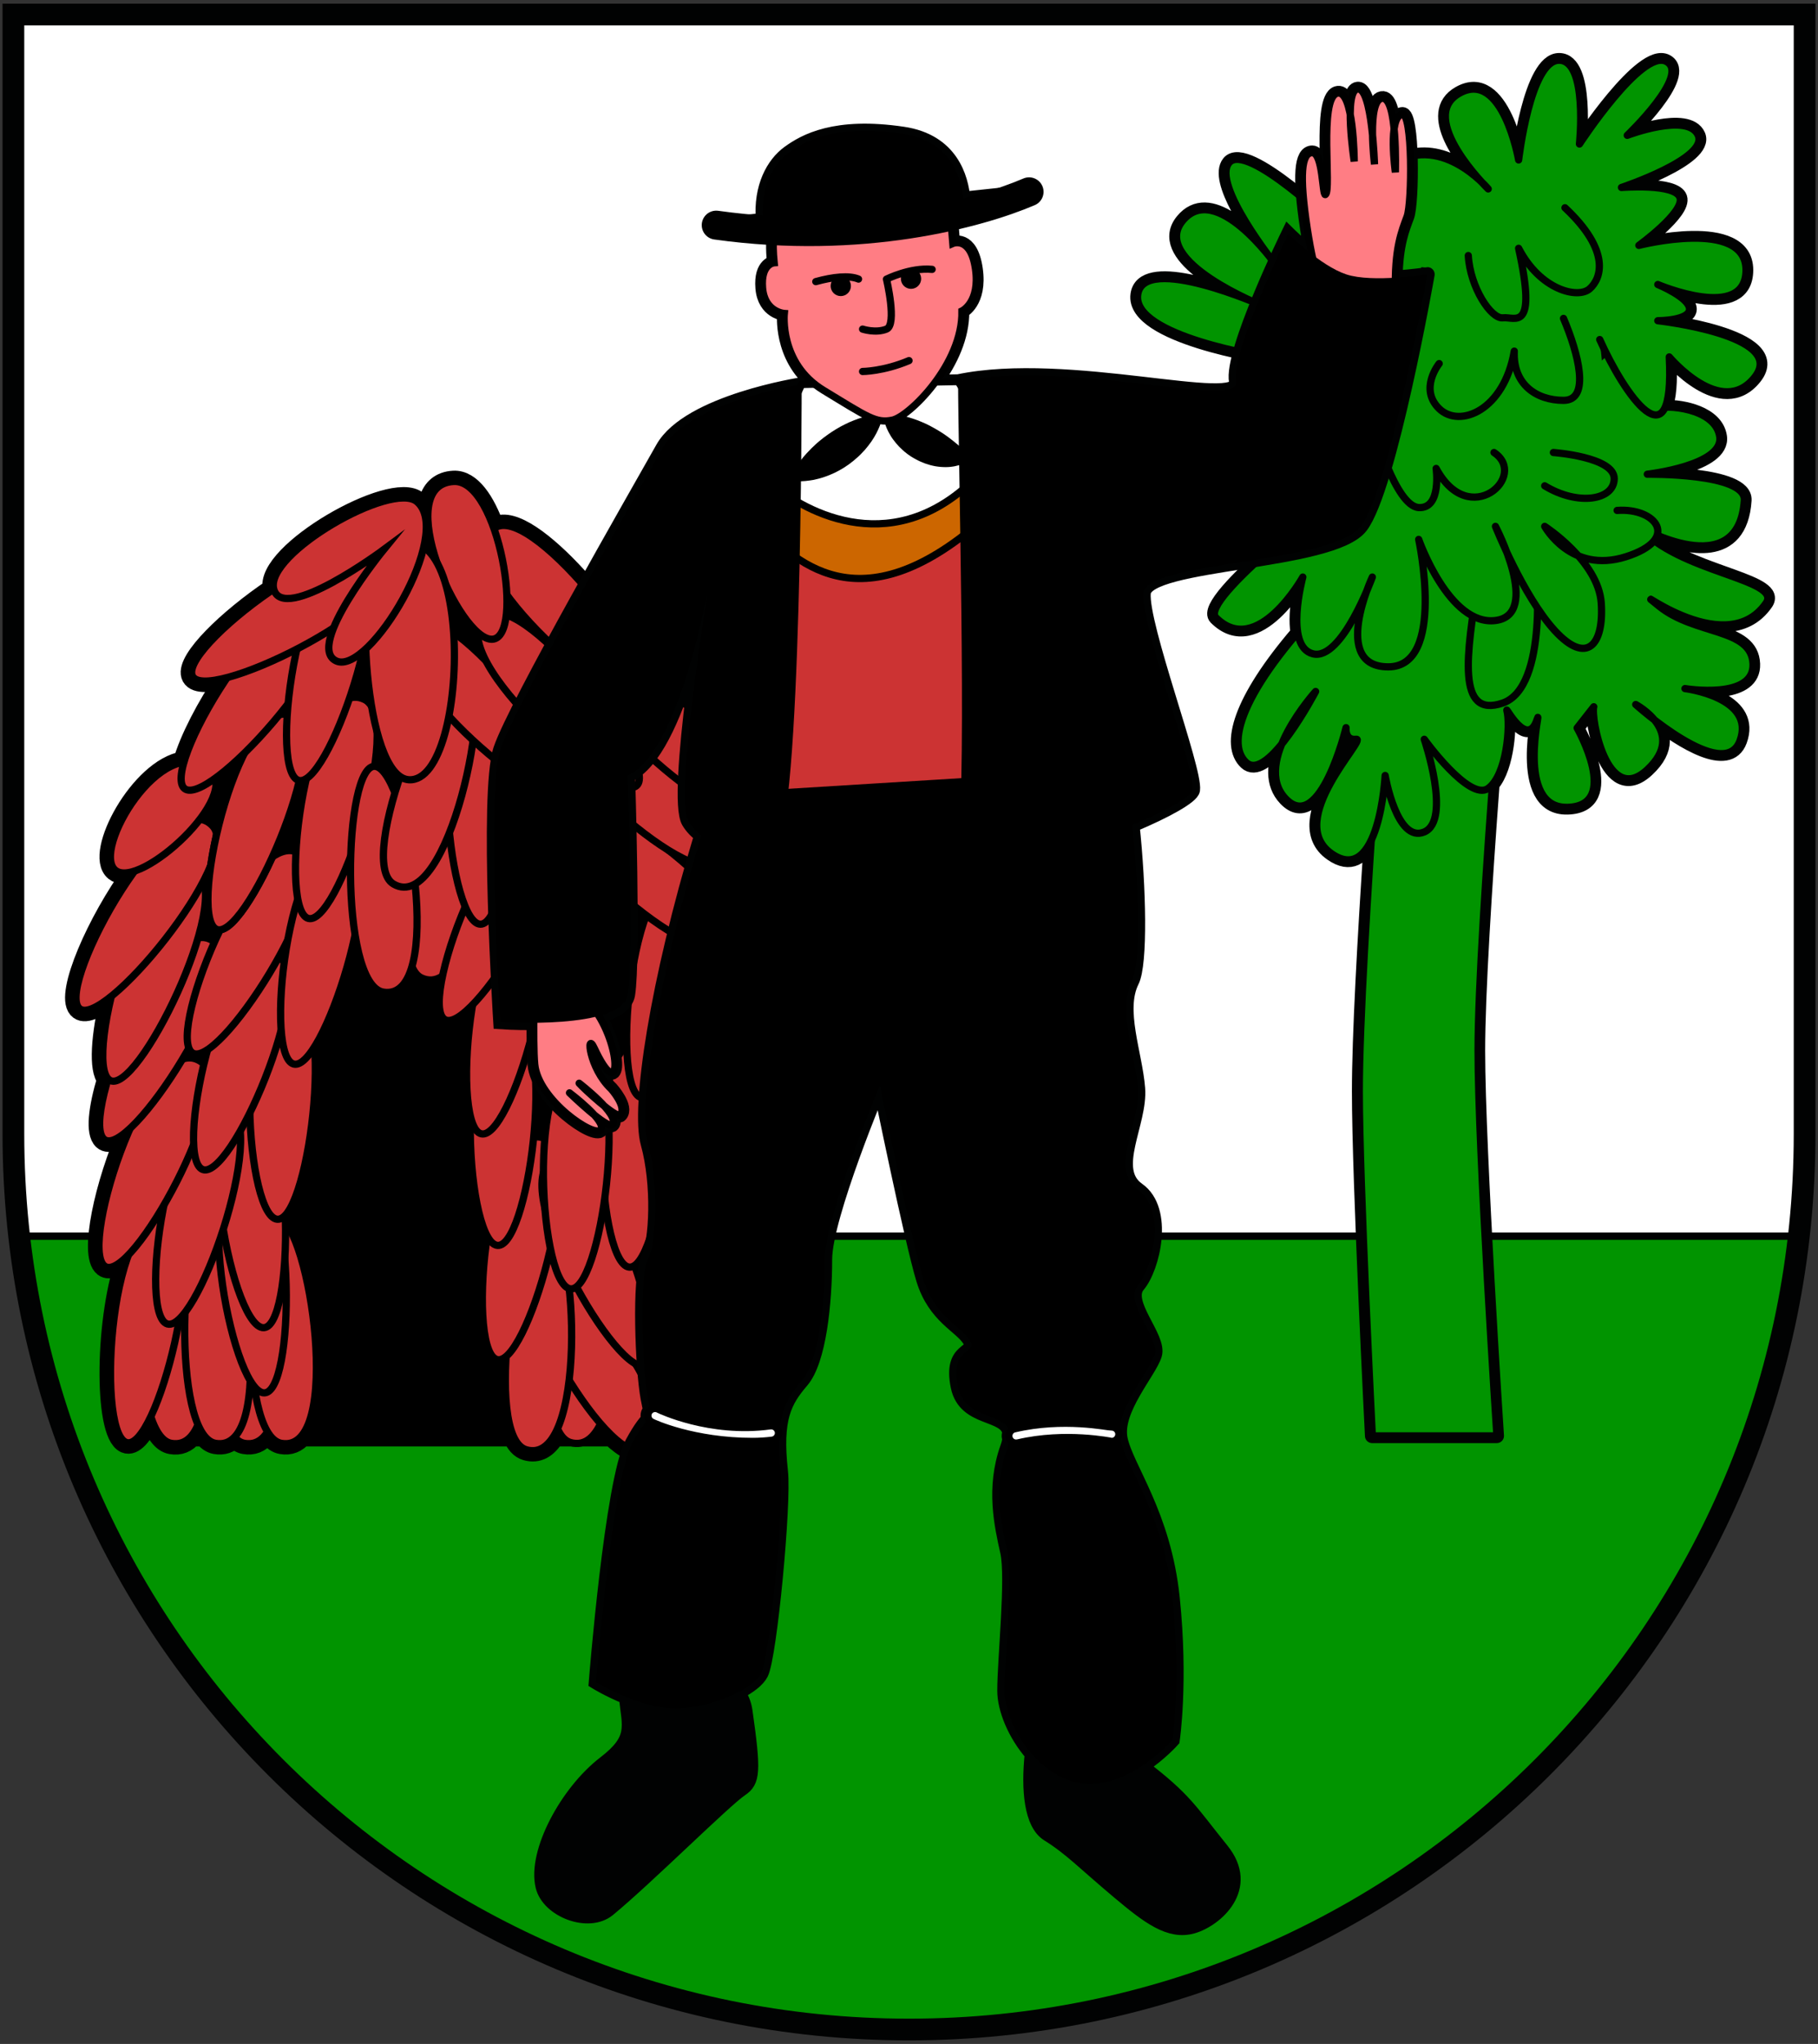 <?xml version="1.0" encoding="utf-8"?>
<!-- Generator: Adobe Illustrator 19.2.1, SVG Export Plug-In . SVG Version: 6.00 Build 0)  -->
<svg version="1.1" id="Layer_1" xmlns="http://www.w3.org/2000/svg" xmlns:xlink="http://www.w3.org/1999/xlink" x="0px" y="0px"
	 viewBox="0 0 2510.4 2822.6" style="enable-background:new 0 0 2510.4 2822.6;" xml:space="preserve">
<rect x="0" y="0" width="2510.4" height="2822.6" fill="#333333" stroke="none"/>
<style type="text/css">
	.st0{fill:#FFFFFF;stroke:#000000;stroke-width:10;stroke-miterlimit:10;}
	.st1{fill:#019400;stroke:#010202;stroke-width:10;}
	.st2{fill:none;stroke:#010202;stroke-width:30;}
	.st3{stroke:#010202;stroke-width:20;stroke-linecap:round;stroke-linejoin:round;}
	.st4{fill:#019400;stroke:#010202;stroke-width:10;stroke-linecap:round;stroke-linejoin:round;}
	.st5{stroke:#000000;stroke-width:30;stroke-miterlimit:10;}
	.st6{fill:#CC3333;stroke:#000000;stroke-width:10;stroke-miterlimit:10;}
	.st7{stroke:#010202;stroke-width:20;}
	.st8{fill:#010202;}
	.st9{fill:#FF7D84;stroke:#000000;stroke-width:10;stroke-miterlimit:10;}
	.st10{fill:#FF7D84;stroke:#000000;stroke-width:10;stroke-linecap:round;stroke-linejoin:round;stroke-miterlimit:10;}
	.st11{fill:#CC6600;stroke:#000000;stroke-width:10;stroke-miterlimit:10;}
	.st12{fill:none;stroke:#000000;stroke-width:10;stroke-linecap:round;stroke-linejoin:round;stroke-miterlimit:10;}
	.st13{stroke:#000000;stroke-width:10;stroke-miterlimit:10;}
	.st14{fill:none;stroke:#000000;stroke-width:40;stroke-linecap:round;stroke-linejoin:round;stroke-miterlimit:10;}
</style>
<g>
	<path class="st0" d="M2491.9,1566V20.1H18.5V1566c0,47.7,2.7,94.9,8,141.2h2457.5C2489.2,1660.9,2491.9,1613.7,2491.9,1566z"/>
	<path class="st1" d="M26.5,1707.2c70,616.7,593.2,1095.5,1228.7,1095.5s1158.7-478.8,1228.7-1095.5H26.5z"/>
</g>
<path class="st2" d="M18.5,20.1V1566c0,683.3,553.4,1236.7,1236.7,1236.7S2491.9,2249.3,2491.9,1566V20.1H18.5z"/>
<g>
	<path class="st3" d="M2284.1,746.6c1.9-2.5,3.3-4.9,4.1-7.4c40.4,16.9,115,36.2,120.5-48.3c2.5-37.9-134-36-134-36s106-12,100-52
		c-4.8-32.2-51.2-41.4-75.3-40.6c5.1-11.7,7.5-33.6,5.6-69.4c0,0,72,86.1,118,28.1s-133.8-78.1-133.8-78.1s43.8,0,43.8-16
		c0-15-38.5-31.8-43.3-33.8c8.2,3.4,121.3,49.2,121.3-20.2c0-72-148-34-148-34s63.5-46,56.8-66s-80.8-14-80.8-14s120-40,106-72
		s-98,0-98,0s88-84,54-102s-120,114-120,114s12-115.4-28-115.7c-40-0.3-56,137.7-56,137.7s-22-126-82-92
		c-48.7,27.6,8,97.3,31.1,122.6c-20.7-19.9-74.3-61.4-129.1-20.6c-70,52-72,84-72,84s-124-120-148-90c-19.2,23.9,33,98.9,54.9,128.1
		c-22.6-28-82.2-92.8-118.9-48.1c-38.2,46.4,64,97,100,112.9c-38.3-15.7-155.3-59.4-162-10.9c-8,58,178,86,178,86l100,188
		c0,0-194,148-170,172c57,57,120-56,120-56s-12.3,45.3-7,76.9c-80.4,94-96.8,155.3-71.3,179.1c12.6,11.7,31.5-3.6,49.2-25.4
		c-10.8,26.5-14.2,55,5.2,75.4c47.5,50,83.5-98,83.5-98s-2,18,14,16s-100,112-34,158c26.5,18.5,43.7,4.7,54.7-18.5
		c-9,135.3-16.5,271.3-16.5,346.5c0,124,18,476,18,476h172c0,0-26-394-26-532c0-78.3,9.5-227.9,19.9-367.7
		c20.7-23.9,24.9-84.4,19.8-102.3c-1.4-5,28.8,53.9,42,12c6.8-21.8-32,124,42,122s13.1-109.6,13.1-109.6l23-29.3
		c-4.5,14.2,17.9,138.9,73.9,86.9c30.6-28.4,23-52.6,9.8-68.7c37.1,28.6,102.6,71.1,118.2,28.7c19.7-53.7-56.8-69-73-71.6
		c16.2,2.2,92.8,10.3,91-34.4c-2-50-80-39.3-130-80c-53-43.1,90,80,148-4C2459.1,803.4,2347.3,793.2,2284.1,746.6z M2219.6,491.1
		l-7.7,6.7l-2.9-28.9C2212.2,476.1,2215.8,483.6,2219.6,491.1z"/>
	<g>
		<path class="st4" d="M1923,762.9h164c0,0-46,516-46,688c0,138,26,532,26,532h-172c0,0-18-352-18-476
			C1877,1320.9,1923,762.9,1923,762.9z"/>
		<path class="st4" d="M1840.7,820.9c-122,124-150,204-120,232s96-98,96-98s-89.1,98-41.5,148c47.5,50,83.5-98,83.5-98s-2,18,14,16
			s-100,112-34,158s74-108,74-108s16,94,54,78s0-128,0-128s62,86,88,68c26-18,31.5-88.4,26-108c-1.4-5,28.8,53.9,42,12
			c6.8-21.8-32,124,42,122s13.1-109.6,13.1-109.6l23-29.3c-4.5,14.2,17.9,138.9,73.9,86.9s-16-90-16-90s122,110,144,50s-76-72-76-72
			s96,16,94-34s-80-39.3-130-80c-53-43.1,90,80,148-4c22.9-33.2-122-42-176-106c0,0,138.4,80.2,146-36c2.5-37.9-134-36-134-36
			s106-12,100-52s-76.1-44.5-88.1-38.5l-7.9-124.7"/>
		<path class="st4" d="M2041,802.9c-16,100-30,190,34,168s46-190,46-190"/>
		<path class="st4" d="M2209,468.9c34,76,104,178,96,24c0,0,72,86.1,118,28.1c46-58.1-133.8-78.1-133.8-78.1s43.8,0,43.8-16
			s-43.8-34-43.8-34s121.8,52,121.8-20s-148-34-148-34s63.5-46,56.8-66s-80.8-14-80.8-14s120-40,106-72s-98,0-98,0s88-84,54-102
			s-120,114-120,114s12-115.4-28-115.7s-56,137.7-56,137.7s-22-126-82-92s40,132,40,132s-68-82-138-30s-72,84-72,84s-124-120-148-90
			s64,140,64,140s-82-116-128-60s112,118,112,118s-166-74-174-16s178,86,178,86l100,188c0,0-194,148-170,172c57,57,120-56,120-56
			s-26,96,14,106s82-106,82-106s-58,124,22,124s42-176,42-176s42,120,106,112s0-130,0-130s38,96,82,144s68,20,64.1-38
			s-78.1-106-78.1-106s36,66,112,42s42-68-12-64"/>
		<path class="st4" d="M2133,670.9c46,28,96,20,96-10s-84-36-84-36"/>
		<path class="st4" d="M2063,624.9c48,32-33.8,108-79.9,22c0,0,7.9,56-24.1,54s-62-110-62-110"/>
		<path class="st4" d="M2161,286.9c64,60,50,98,34,112s-68,2-98-56c26,118-5.2,94-21.6,96c-16.4,2-45.4-42-47.9-86"/>
		<path class="st4" d="M2159,439.7c20,47.2,38,113.2,0,113.2s-70.1-22.6-68-68c-14,82-75.4,106.9-103.7,79.5
			c-28.3-27.5,0-62.3,0-62.3"/>
	</g>
</g>
<g>
	<path class="st5" d="M1045.6,1120.9c48.5-37.7-68.8-136.8-155.7-183.2c-21.9-69-160-235.1-205.4-209.4c-0.9,0.5-1.7,1-2.5,1.6
		c-13.1-37.2-32.5-66.1-55.6-64.9c-36,1.9-41.1,39.5-31.4,82.9l-7.9-2.7c3.6-22.7,1-41.8-11.3-52.3
		c-34.4-29.4-210.7,71.9-197.9,120.6c-63.2,42.5-119.4,97.7-112.9,118.7c3.3,10.6,22.2,10.6,48.6,3.6
		c-27.8,40.9-50.8,85.7-59.7,116.7c-59.8,9.2-122.8,127-94.6,149.5c6,4.8,15.3,4.6,26.4,1c-51.2,70.2-94.2,169.5-77,189
		c7.3,8.2,24.1,0.7,44.9-16.1c-12.9,53.5-16.6,101.5-4.5,114.1c-12.2,40.7-16.1,74.1-5.8,83.3c7.2,6.4,20.4-0.2,36.2-15
		c-34.4,77.3-55.1,174.9-35.4,190.1c7.3,5.6,19.2-1,33.2-15.5c-31.7,83.9-33.3,246.3-3.8,258.9c10.3,4.4,22.6-10.3,34.6-35.4
		c6.8,20.8,16.1,34.7,28.3,36.8c11.7,2.1,20.9-2,28.1-10.7v0H282c4.6,5.9,9.8,9.6,15.6,10.6c10.7,1.9,19.3-1.4,26.2-8.5
		c4.1,4.6,8.7,7.6,13.8,8.5c11.7,2.1,20.9-2,28.1-10.6h7.3c4.6,5.9,9.8,9.6,15.6,10.6c11.7,2.1,20.9-2,28.1-10.6h292
		c4.4,10.3,10.3,17.2,18,19.4c16.1,4.8,28.7-3.3,38.3-19.4h79.9c17.7,16.9,34.2,25.7,46.8,21.1c29.1-10.6,22.8-48.9,0.7-93.4
		l154.7-746.5l-33.7-41.2C1027,1126.7,1038.2,1126.6,1045.6,1120.9z M260.8,1447.4c0.9,2.4,2.2,4.4,3.7,5.7c0,0,0.1,0.1,0.1,0.1v7.8
		c-4.2-0.5-8.4,0.1-12.6,1.5C255,1457.6,257.9,1452.5,260.8,1447.4z M226.4,1664.2c-1.3,6.4-2.5,12.8-3.6,19.2
		c-3.1-0.1-6.1,0.4-9,1.4C218,1678.2,222.2,1671.3,226.4,1664.2z"/>
	<g>
		<path class="st6" d="M787.6,1992c-60.1-17.8-14.2-324.2,29.4-310.5C860.6,1695.2,871.5,2016.8,787.6,1992z"/>
		<path class="st6" d="M653.7,1047c41.2,19.7,8,339.8-71.6,303.5C525.1,1324.5,612.4,1027.3,653.7,1047"/>
		<path class="st6" d="M891.6,2003.6c-58.9,21.5-204.4-252.1-161.2-267C773.6,1721.8,973.8,1973.6,891.6,2003.6z"/>
		<path class="st6" d="M726.6,2002c-60.1-17.8-14.2-324.2,29.4-310.5C799.6,1705.2,810.5,2026.8,726.6,2002z"/>
		<path class="st6" d="M753.1,1572.6c57.3,25.2-26.9,323.4-68.4,304.3C643.2,1857.7,673,1537.3,753.1,1572.6z"/>
		<path class="st6" d="M773.7,1596.9c61.6-11.7,160.9,281.8,115.9,289.5S687.7,1613.2,773.7,1596.9z"/>
		<path class="st6" d="M891.8,1438.6c60.3,16.9,19,324-24.8,310.9C823.3,1736.4,807.6,1415.1,891.8,1438.6z"/>
		<path class="st6" d="M810.8,1468.6c60.3,16.9,19,324-24.8,310.9C742.3,1766.4,726.6,1445.1,810.8,1468.6z"/>
		<path class="st6" d="M709.8,1408.6c60.3,16.9,19,324-24.8,310.9C641.3,1706.4,625.6,1385.1,709.8,1408.6z"/>
		<path class="st6" d="M731.9,1261c57.3,25.4-27.7,323.3-69.2,304.1C621.3,1545.9,651.9,1225.6,731.9,1261z"/>
		<path class="st6" d="M952.9,1211c57.3,25.4-27.7,323.3-69.2,304.1C842.3,1495.9,872.9,1175.6,952.9,1211z"/>
		<path class="st6" d="M995.6,1302.9c-49.5,38.4-271.7-177.6-235.1-204.9C797.1,1070.5,1064.7,1249.2,995.6,1302.9z"/>
		<path class="st6" d="M995.6,1191.9c-49.5,38.4-271.7-177.6-235.1-204.9C797.1,959.5,1064.7,1138.2,995.6,1191.9z"/>
		<path class="st6" d="M1045.6,1120.9c-49.5,38.4-271.7-177.6-235.1-204.9C847.1,888.5,1114.7,1067.2,1045.6,1120.9z"/>
		<path class="st6" d="M761.4,1132.8c48.3,39.9-113.8,303.9-148.5,274.2C578.1,1377.4,693.9,1077.2,761.4,1132.8z"/>
		<path class="st6" d="M671.9,964.3c61,14.1,33.6,322.8-10.7,311.7C616.8,1264.9,586.7,944.6,671.9,964.3z"/>
	</g>
	<g>
		<path class="st6" d="M332.5,1681.2c44.9,8.7,91.2,327.1,5.1,312C275.9,1982.3,287.7,1672.4,332.5,1681.2"/>
		<path class="st6" d="M231.5,1681.2c44.9,8.7,91.2,327.1,5.1,312C174.9,1982.3,186.7,1672.4,231.5,1681.2"/>
		<path class="st6" d="M233.7,1685.7c58,23.6-18,324-60,306C131.7,1973.8,152.7,1652.7,233.7,1685.7z"/>
		<path class="st6" d="M292.5,1681.2c44.9,8.7,91.2,327.1,5.1,312C235.9,1982.3,247.7,1672.4,292.5,1681.2"/>
		<path class="st6" d="M383.5,1681.2c44.9,8.7,91.2,327.1,5.1,312C326.9,1982.3,338.7,1672.4,383.5,1681.2"/>
		<path class="st6" d="M346.6,1612c62,8.7,61.8,318.6,16.7,311.4C318.1,1916.2,259.9,1599.8,346.6,1612z"/>
		<path class="st6" d="M345.6,1522c62,8.7,61.8,318.6,16.7,311.4C317.1,1826.2,258.9,1509.8,345.6,1522z"/>
		<path class="st6" d="M316,1528c55.7,28.7-46.5,321.2-86.7,299.6S238.2,1488,316,1528z"/>
		<path class="st6" d="M278.6,1466.9c50.3,37.3-98.1,309.3-134.3,281.4C108.1,1720.4,208.4,1414.7,278.6,1466.9z"/>
		<path class="st6" d="M404.9,1372.5c60.4,16.7,19.9,323.9-24,310.9S320.6,1349.1,404.9,1372.5z"/>
		<path class="st6" d="M384.9,1321.2c53.7,32.3-68,317.3-106.7,293S310,1276,384.9,1321.2z"/>
		<path class="st6" d="M297.3,1301.8c47.6,40.8-119.6,301.7-153.8,271.3S230.9,1244.9,297.3,1301.8z"/>
		<path class="st6" d="M418.3,1181.8c47.6,40.8-119.6,301.7-153.8,271.3S351.9,1124.9,418.3,1181.8z"/>
		<path class="st6" d="M481.7,1166.8c56.5,27-37.2,322.4-78,301.9C362.8,1448.3,402.8,1129.1,481.7,1166.8z"/>
		<path class="st6" d="M272.1,1204c52,35-83.7,313.6-121.1,287.4C113.5,1465.1,199.5,1155.1,272.1,1204z"/>
		<path class="st6" d="M293.8,1140.8c42.4,46.2-154.7,285.3-185,251.1S234.7,1076.4,293.8,1140.8z"/>
		<path class="st6" d="M407.5,990.7c53.3,32.9-71.4,316.6-109.9,291.9C259.2,1257.9,333.1,944.8,407.5,990.7z"/>
		<path class="st6" d="M503.4,966c56.4,27.3-38.7,322.2-79.5,301.6C383.2,1246.9,424.7,927.9,503.4,966z"/>
		<path class="st6" d="M288.9,1061.7c47.1,36.7-95.6,167.3-129.5,140.2S223.2,1010.4,288.9,1061.7z"/>
		<path class="st6" d="M407.5,990.7c53.3,32.9-71.4,316.6-109.9,291.9C259.2,1257.9,333.1,944.8,407.5,990.7z"/>
		<path class="st6" d="M448.9,844.7c40.3,47.9-166.7,278.4-195.5,242.9S392.6,777.8,448.9,844.7z"/>
		<path class="st6" d="M494.9,776.7c55.9,28.2-44,321.5-84.4,300.2C370.1,1055.6,416.8,737.3,494.9,776.7z"/>
		<path class="st6" d="M537.1,779.5c19.6,59.5-258.5,196.3-272,152.6C251.7,888.5,509.8,696.4,537.1,779.5z"/>
		<path class="st6" d="M529.4,1370.1c-61.9-9.9-55.6-319.7-10.6-311.7S615.8,1384,529.4,1370.1z"/>
		<path class="st6" d="M543.5,1220.9c-54.2-31.5,63-318.4,102.1-294.7C684.6,949.9,619.1,1264.9,543.5,1220.9z"/>
		<path class="st6" d="M573.6,858.2c54.5-30.8,242.9,215.2,202.7,237C736.1,1117,497.4,901.3,573.6,858.2z"/>
		<path class="st6" d="M684.6,728.2c54.5-30.8,242.9,215.2,202.7,237S608.4,771.3,684.6,728.2z"/>
		<path class="st6" d="M674.6,849.2c54.5-30.8,242.9,215.2,202.7,237C837.1,1108,598.4,892.3,674.6,849.2z"/>
		<path class="st6" d="M626.5,664.9c62.6-3.3,98.7,216.3,53,217.9C633.8,884.3,539.1,669.5,626.5,664.9z"/>
		<path class="st6" d="M564.6,1076.8c-62.5-3.8-76.2-279.7-41.3-309.1C657.2,654.9,651.9,1082.1,564.6,1076.8z"/>
	</g>
	<path class="st6" d="M575.9,692.9c51.5,44-66.3,240.4-111.5,219.9C420.5,892.9,530,758.9,530,758.9S390.9,862.2,378,813.5
		C365.2,764.7,541.5,663.5,575.9,692.9z"/>
</g>
<g>
	<path class="st7" d="M1926.8,383.5c0.8-46.5,10-67.9,16.2-84.6c7-19,7.9-144-7-141c-6.2,1.2-9.4,9.4-10.9,20.1
		c-2.2-23.2-7-44-17.1-42.1c-10.9,2-13.1,27.2-12.7,50.6c-3-29.7-8.9-64.7-20.5-63.6c-7.8,0.8-10.3,16.3-10.3,34.9
		c-3.5-17.9-9.2-31.8-18.4-28.9c-25,8-7,134.5-15.8,139.8c-4.3,2.6-3.2-57.8-18.2-57.8s-18,31-7,104c2.1,14.1,4.3,26,6.4,36.1
		c-18.5-14.3-32.4-28.1-32.4-28.1s-80,164-72,204s-232-32-384,0l-31.3,0.6c20.3-27.5,37.3-62.6,36.6-97.9c0,0,25.3-12,18.7-58
		s-31.3-35.3-31.3-35.3l-3.1-37.6c46.3-10.4,83.3-23,108.4-33.7l-91.2,9.7c-2.5-28.8-16.3-79.8-82.8-89.7c-93.8-14-136,10-158,26
		c-21,15.3-39,46.9-35.4,93.1l-64.6,6.9c28,3.9,55.2,6.4,81.5,7.8c-3.2,9.6-3.5,23.4-1.5,44.2c0,0-18.7,1.3-16,34.7
		c2.7,33.3,30,35.3,30,35.3s-6.3,59.3,42,97.7l-18,0.3c0,0-156,24-192,88s-204,356-224,416s0,376.4,0,376.4s19.8,1.4,46,1.2
		c-0.1,22.3,0.1,44.7,1.3,57.3c4.7,49.1,82.7,102.4,91.3,90.4c3.1-4.4-1.7-12.3-9.2-20.6c11.7,9.4,22.5,16.5,25.2,13.2
		c4.3-5.3-2-15.3-11.3-25.5c10.5,8.4,19.9,14.6,22.1,12.2c9.8-10.7-12.5-35.7-12.5-35.7c-31-29-34.7-80.7-23.6-56.8
		c35.4,76.1,38.6,8.3,6.6-44.1c21.6-5.8,37.7-15.1,40-29.6c8-49.5,0-302.5,0-302.5c72-32,112-264,112-264s-49,293.9-28,328
		c4.7,7.7,10.7,13.8,17.5,18.7c-61.3,202.2-87.6,375.9-73.9,425.3c15.6,56,12.4,136,0,160.3c-12.4,24.3-7.6,151.7,0,191.7
		c1.5,7.8,2.6,13,3.3,16.6c-0.7,0.6-1.3,1.4-1.9,2.2c-1.8,3-1.9,6.6-0.4,9.6c-3.6,4.1-10.6,11.4-22.6,33.6c-28,52-50,330-50,330
		s17.5,10.8,41.6,20.6c4.4,41.5,13.7,58.1-29.6,91.4c-52,40-96.9,123.3-85.5,170.1c8,33,63.1,54.5,90.6,31.8
		c52.5-43.2,160.3-150.7,183-165.9c16.6-11.1,18-24,6-108c-1.5-10.3-5.1-18.7-10.2-25.7c15.8-8.1,27.8-17.5,32.2-26.3
		c12-24,31.9-235,27-278.7c-8.1-73.3,5-97.3,29-125.3s32-108,32-167.7c0-59.7,76-240.3,76-240.3s44,216,60,268s52,64,64,84
		s-28,8-16.3,64c9.9,47.5,66.5,34.6,71.3,63.7c-0.9,2-1.3,4.3-0.7,6.6c0.2,0.7,0.4,1.4,0.7,2c-0.5,3.4-1.4,7.3-3,11.7
		c-20,56-8,108,0,144s-4,148-4,192c0,24.9,14.1,60,37.9,87.2c-5.2,50.1-0.8,96.4,22.1,110.8c32,20,48,38,98,80
		c40.9,34.3,70,56.5,102,47.3c32-9.3,82-53.3,40-105.3c-44-54.5-50.4-69.7-110.8-115.7c25.7-16.9,42.8-36.3,42.8-36.3s12-80,0-196
		s-64-180-72-220s40-92,47.4-116s-43.4-72-23-96c20.4-24,39.6-104-0.2-132s3.8-92,0-140s-28.2-108-8.2-148
		c12-24.1,9.6-129.4,0.5-215.5c46.9-19.6,82.2-39.5,83.5-48.5c4-28-72-228-68-272s260-40,300-92c40-52,92-348,92-348
		S1951.1,382,1926.8,383.5z"/>
	<g>
		<g>
			<path class="st8" d="M863,2314.9c0,64,24,80-28,120s-96.9,123.3-85.5,170.1c8,33,63.1,54.5,90.6,31.8
				c52.5-43.2,160.3-150.7,183-165.9c16.6-11.1,18-24,6-108S863,2314.9,863,2314.9z"/>
			<path class="st8" d="M1435,2362.9c-16,68-20,150,12,170s48,38,98,80c40.9,34.3,70,56.5,102,47.3s82-53.3,40-105.3
				c-47.7-59-51.2-72-127.2-128S1435,2362.9,1435,2362.9z"/>
		</g>
		<path class="st9" d="M1927,403.9c-2-61,9-86,16-105s7.9-144-7-141c-19.9,4-9.2,80-9.2,80s3.4-106.1-18.8-102
			c-20.7,3.8-10,91-10,91s-3.2-106-23.2-104s-4.8,100-4.8,100s-0.4-101.5-24-94c-25,8-7,134.5-15.8,139.8
			c-4.3,2.6-3.2-57.8-18.2-57.8s-18,31-7,104s23,89,23,89H1927z"/>
		<path class="st10" d="M823,1396.9c36.3,52.9,34.2,129.3-2.6,50.2c-11.1-23.9-7.4,27.8,23.6,56.8c0,0,22.3,25,12.5,35.7
			c-5.2,5.7-51.6-37.5-56.8-43.7c0,0,56.8,43.7,46,57c-6.3,7.8-59.3-43.7-59.3-43.7s52,39,43.3,51c-8.7,12-86.7-41.3-91.3-90.4
			c-3-31.6,0-124.3,0-124.3"/>
		<g>
			<path d="M995,1070.9c8.6-25.4,132.4,24,260.2,0s259.8-76,283.8-48s44,292,24,332s4.4,100,8.2,148s-39.8,112,0,140
				s20.7,108,0.2,132c-20.4,24,30.4,72,23,96s-55.4,76-47.4,116s60,104,72,220s0,196,0,196s-60,68-124,60s-108-84-108-128
				s12-156,4-192s-20-88,0-144c20-56-56.6-28-68.3-84s28.3-44,16.3-64s-48-32-64-84s-60-268-60-268s-76,180.6-76,240.3
				c0,59.7-8,139.7-32,167.7s-37.1,52-29,125.3c4.9,43.7-15,254.7-27,278.7s-80,52-128,48s-100-36-100-36s22-278,50-330
				s29.1-22,21.6-62s-12.4-167.4,0-191.7c12.4-24.3,15.6-104.3,0-160.3S915,1306.9,995,1070.9z"/>
			<g>
				<path class="st0" d="M1039.2,1990.6c-81,0-136.3-25-139.8-27.1c-4.7-2.9-6.2-9-3.4-13.7c2.9-4.7,9-6.2,13.7-3.4
					c0.9,0.5,70.6,34,153.9,22.6c5.5-0.7,10.5,3.1,11.3,8.6c0.7,5.5-3.1,10.5-8.6,11.3C1057.3,1990,1048.2,1990.6,1039.2,1990.6z"/>
			</g>
			<g>
				<path class="st0" d="M1403,1992.9c-4.5,0-8.6-3.1-9.7-7.7c-1.3-5.4,2.1-10.8,7.4-12c68-16,129.4-2.3,133.7-2.6
					c5.5-0.3,10.3,3.9,10.6,9.4s-3.9,10.3-9.4,10.6c-1,0.1-63.9-13.5-130.3,2.1C1404.5,1992.8,1403.8,1992.9,1403,1992.9z"/>
			</g>
		</g>
		<g>
			<g>
				<polygon class="st0" points="1107,530.9 1323,526.9 1515,830.9 979,806.9 				"/>
				<path class="st11" d="M1363,642.9c-114,132-240,72-294,28v186l302-18L1363,642.9z"/>
				<path class="st6" d="M1371,1076.9l-324,20V723.4c57,59.4,150,143.5,324-18.5V1076.9z"/>
				<g>
					<path d="M1219,570.9c0,0,0.2,0,0.6,0c0.4,0,0.9,0,1.6,0c0.7,0,1.5,0,2.5,0.1c0.5,0,1,0.1,1.5,0.1c0.5,0,1.1,0.1,1.7,0.1
						c2.4,0.2,5.1,0.5,8.2,0.9c3,0.4,6.3,1,9.8,1.8c3.5,0.7,7,1.7,10.7,2.7c3.6,1.1,7.4,2.3,11.1,3.7c1.8,0.7,3.7,1.4,5.5,2.2
						c1.8,0.7,3.7,1.6,5.5,2.4c1.8,0.8,3.6,1.7,5.4,2.6c0.9,0.4,1.8,0.9,2.6,1.4c0.9,0.5,1.7,0.9,2.6,1.4c3.5,1.9,6.8,3.9,10.1,5.9
						c1.6,1,3.2,2,4.8,3.1c1.6,1,3.1,2.1,4.6,3.2c1.5,1.1,3,2.2,4.4,3.3c1.4,1,2.8,2.2,4.2,3.3c1.4,1,2.7,2.2,4,3.3
						c1.3,1,2.6,2.1,3.9,3.2c1.3,1,2.5,2,3.7,3.1c1.2,1.1,2.3,1.9,3.4,2.9c0.6,0.5,1.1,1,1.6,1.4c0.5,0.4,1,0.8,1.5,1.3
						c1,0.9,2,1.6,2.8,2.4c1.8,1.5,3.2,2.7,4.3,3.6c0.5,0.4,0.9,0.8,1.2,1.1c0.3,0.2,0.4,0.4,0.4,0.4s-0.1,0.1-0.4,0.4
						c-0.3,0.2-0.7,0.6-1.2,1.1c-0.5,0.5-1.2,1-2,1.6c-0.8,0.6-1.7,1.3-2.8,1.9c-1,0.7-2.2,1.3-3.5,2c-1.3,0.8-2.8,1.3-4.3,2
						c-0.8,0.3-1.6,0.6-2.4,0.9c-0.8,0.3-1.7,0.6-2.6,0.8c-1.8,0.5-3.7,1-5.7,1.4c-2,0.4-4,0.6-6.2,0.9c-2.1,0.2-4.3,0.3-6.6,0.3
						c-1.2,0-2.3,0-3.4-0.1c-1.2,0-2.3-0.1-3.5-0.2c-1.2-0.1-2.3-0.2-3.5-0.4c-1.2-0.2-2.4-0.3-3.5-0.5c-2.3-0.4-4.7-1-7.1-1.6
						c-2.3-0.7-4.7-1.4-7-2.2c-4.6-1.7-9.1-3.7-13.4-6.1c-1.1-0.6-2.1-1.2-3.2-1.8c-1-0.6-2.1-1.3-3.1-1.9c-2-1.3-4-2.7-5.9-4.2
						c-1.9-1.4-3.7-3-5.4-4.5c-1.7-1.6-3.4-3.2-5-4.8c-3.1-3.3-5.9-6.7-8.4-10.1c-2.5-3.4-4.5-6.9-6.3-10.3
						c-1.7-3.4-3.2-6.6-4.2-9.7c-1.1-3-1.9-5.8-2.4-8.1c-0.3-1.2-0.5-2.2-0.6-3.2c-0.2-0.9-0.3-1.8-0.4-2.5
						c-0.1-0.7-0.1-1.2-0.1-1.6C1219,571.1,1219,570.9,1219,570.9z"/>
				</g>
				<g>
					<path d="M1089,662.9c0,0,0.3-0.8,0.9-2.1c0.3-0.7,0.7-1.5,1.2-2.4c0.5-0.9,1-2,1.6-3.1c1.2-2.3,2.8-4.9,4.8-7.8
						c1.8-2.9,3.9-6,6.2-9.1c1.2-1.6,2.4-3.1,3.7-4.8c1.3-1.6,2.6-3.3,4.1-4.9c0.7-0.8,1.4-1.6,2.2-2.5c0.7-0.8,1.5-1.6,2.3-2.4
						c1.5-1.7,3.1-3.3,4.7-4.9c1.6-1.6,3.3-3.2,5.1-4.8c0.9-0.8,1.7-1.6,2.6-2.4c0.9-0.8,1.8-1.5,2.7-2.3c1.8-1.5,3.7-3,5.6-4.5
						c1.9-1.5,3.8-2.9,5.8-4.3c3.9-2.8,7.9-5.5,12-7.9c4.1-2.5,8.2-4.8,12.4-6.8c4.1-2.1,8.3-3.9,12.4-5.5c4.1-1.6,8.1-3,11.9-4.1
						c3.8-1.1,7.4-2.1,10.8-2.8c3.3-0.7,6.3-1.3,8.9-1.6c1.3-0.2,2.4-0.3,3.5-0.4c1-0.1,1.9-0.2,2.7-0.3c1.5-0.1,2.3-0.1,2.3-0.1
						s-0.1,0.8-0.3,2.3c-0.1,0.7-0.3,1.6-0.5,2.6c-0.2,1-0.5,2.2-0.9,3.4c-0.7,2.6-1.7,5.5-2.9,8.8c-1.3,3.2-2.9,6.8-4.8,10.4
						c-1.9,3.7-4.2,7.4-6.8,11.2c-2.6,3.8-5.6,7.5-8.8,11.3c-1.6,1.8-3.3,3.6-5.1,5.4c-0.9,0.9-1.8,1.8-2.7,2.7
						c-0.9,0.9-1.9,1.7-2.8,2.6c-3.8,3.4-7.8,6.7-12,9.7c-2.1,1.5-4.3,2.9-6.4,4.3c-2.2,1.4-4.4,2.7-6.7,3.9
						c-1.1,0.6-2.2,1.2-3.4,1.8c-1.1,0.6-2.3,1.1-3.4,1.7c-2.3,1.1-4.6,2.1-6.9,3c-1.1,0.5-2.3,0.9-3.4,1.3
						c-1.1,0.4-2.3,0.9-3.4,1.2c-1.1,0.4-2.3,0.7-3.4,1.1c-1.1,0.3-2.2,0.7-3.4,1c-2.2,0.6-4.4,1.1-6.6,1.6
						c-1.1,0.2-2.1,0.5-3.2,0.6c-1.1,0.2-2.1,0.4-3.2,0.5c-4.2,0.6-8,1-11.5,1.1c-3.4,0-6.5-0.1-9.1-0.4c-1.3-0.1-2.5-0.2-3.5-0.4
						c-1-0.1-1.9-0.3-2.6-0.4C1089.8,663.1,1089,662.9,1089,662.9z"/>
				</g>
			</g>
			<g>
				<path d="M1323,526.9c0,96,12,540,0,632s320-40,324-68s-72-228-68-272s260-40,300-92s92-348,92-348s-76,12-112,0s-80-56-80-56
					s-80,164-72,204S1475,494.9,1323,526.9z"/>
				<path d="M951,1134.9c-21-34.1,28-328,28-328s-40,232-112,264c0,0,8,253,0,302.5s-176,37.9-176,37.9s-20-316.4,0-376.4
					s188-352,224-416s192-88,192-88s0,616-36,636C1071,1166.9,983,1186.9,951,1134.9z"/>
			</g>
		</g>
		<g>
			<path class="st9" d="M1131,292.4c-54,8-68,8.5-62,70.5c0,0-18.7,1.3-16,34.7s30,35.3,30,35.3s-7.3,68.7,54,106s72.7,46,95.3,41.3
				c22.7-4.7,97.3-77.3,96-150.7c0,0,25.3-12,18.7-58s-31.3-35.3-31.3-35.3l-4.7-56.7L1131,292.4z"/>
			<g>
				<path class="st12" d="M1287.1,372c-30-3-63,13.5-63,13.5s15,63,0,69c-15,6-33,0-33,0"/>
				<path class="st12" d="M1255.2,498c-35.6,15-64.1,15-64.1,15"/>
				<path class="st12" d="M1126.5,388.9c23.5-6.5,46-9,59-3.5"/>
				<circle class="st13" cx="1161" cy="394.9" r="9"/>
				<circle class="st13" cx="1258" cy="384.9" r="9"/>
			</g>
			<g>
				<path class="st14" d="M1421,264.9c-70,30-232,74-432,46"/>
				<path d="M1054.2,310.9c-6-50,12.8-84,34.8-100s64.2-40,158-26s82.9,109.6,82.9,109.6s-91.9,8.3-139.7,16.4
					C1142.4,319,1054.2,310.9,1054.2,310.9z"/>
			</g>
		</g>
	</g>
</g>
</svg>
